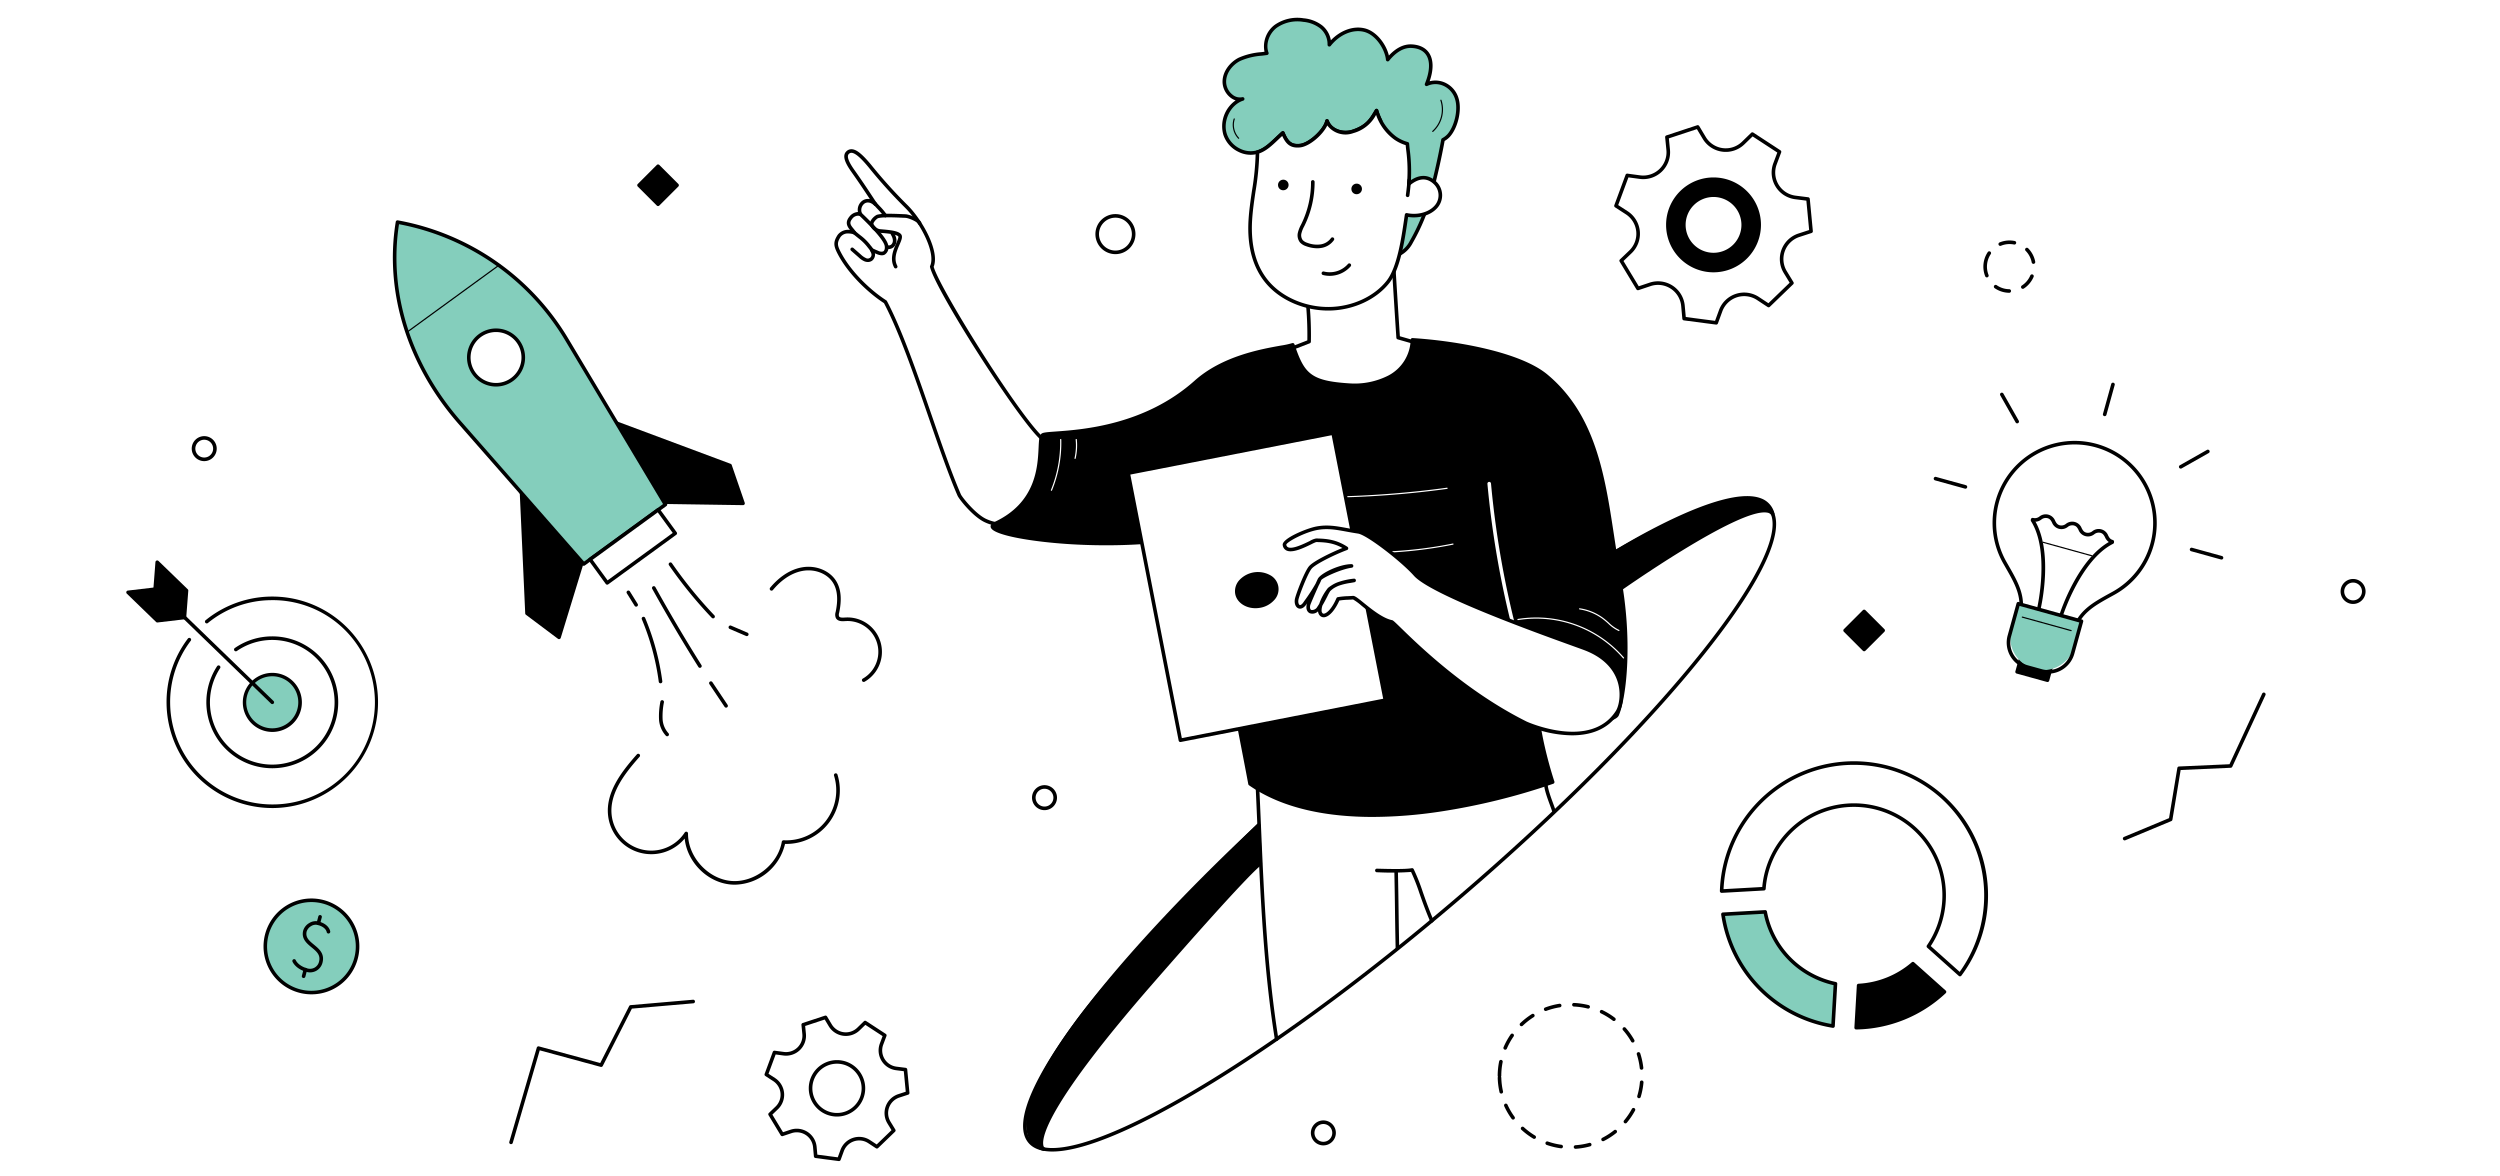 <svg id="Layer_1" data-name="Layer 1" xmlns="http://www.w3.org/2000/svg" viewBox="0 0 850 400"><rect width="850" height="400" style="fill:#fff"/><circle cx="105.894" cy="321.779" r="15.68" transform="translate(-146.769 96.132) rotate(-30.017)" style="fill:#84cebc"/><path d="M105.891,338.073a16.293,16.293,0,1,1,15.759-12.15A16.25,16.25,0,0,1,105.891,338.073Zm.006-31.365a15.08,15.08,0,1,0,3.83.497A15.095,15.095,0,0,0,105.897,306.708Z"/><path d="M105.408,330.613a4.374,4.374,0,0,1-1.11-.142c-3.79-.996-4.807-3.403-4.849-3.506a.612.612,0,1,1,1.134-.46c.032.074.864,1.951,4.026,2.782a3.205,3.205,0,0,0,2.325-.281,3.116,3.116,0,0,0,1.533-2.015c.606-2.306-.837-3.492-2.507-4.866-1.638-1.347-3.495-2.874-2.91-5.61a4.443,4.443,0,0,1,2.068-2.666,4.108,4.108,0,0,1,3.233-.535c3.616.951,3.923,3.318,3.935,3.418a.612.612,0,0,1-1.215.145c-.013-.085-.288-1.659-3.035-2.381a2.905,2.905,0,0,0-2.281.398,3.29,3.29,0,0,0-1.508,1.877c-.429,2.008.924,3.121,2.491,4.409,1.743,1.434,3.719,3.059,2.913,6.123a4.38,4.38,0,0,1-2.131,2.778A4.428,4.428,0,0,1,105.408,330.613Z"/><path d="M108.244,314.529a.612.612,0,0,1-.592-.767L108.234,311.55a.612.612,0,0,1,1.183.312l-.582,2.212A.612.612,0,0,1,108.244,314.529Z"/><path d="M103.227,332.534a.621.621,0,0,1-.156-.02.612.612,0,0,1-.436-.748l.582-2.212a.612.612,0,1,1,1.183.311l-.582,2.212A.612.612,0,0,1,103.227,332.534Z"/><path d="M92.568,261.202a22.422,22.422,0,0,1-18.756-34.689.612.612,0,0,1,1.024.671,21.189,21.189,0,1,0,5.679-5.831.612.612,0,0,1-.697-1.005,22.313,22.313,0,0,1,12.395-3.981q.185-.003.371-.003a22.419,22.419,0,0,1,.36,44.835C92.819,261.201,92.693,261.202,92.568,261.202Z"/><path d="M92.57,274.735A35.994,35.994,0,0,1,56.631,239.369a35.595,35.595,0,0,1,7.243-22.236.612.612,0,1,1,.976.738,34.381,34.381,0,0,0-6.995,21.479A34.772,34.772,0,0,0,92.57,273.512c.192,0,.382-.002.575-.005a34.729,34.729,0,1,0-1.133-69.448,34.378,34.378,0,0,0-21.307,7.747.612.612,0,1,1-.771-.949,35.953,35.953,0,0,1,58.592,27.34,35.994,35.994,0,0,1-35.361,36.534C92.966,274.734,92.767,274.735,92.57,274.735Z"/><path d="M102.04,238.629a9.463,9.463,0,1,0-9.307,9.616A9.463,9.463,0,0,0,102.04,238.629Z" style="fill:#84cebc"/><path d="M92.574,248.858a10.043,10.043,0,1,1,.169-.001C92.686,248.857,92.63,248.858,92.574,248.858Zm.007-18.926c-.049,0-.097 0-.147.001a8.847,8.847,0,1,0,.147-.001Z"/><path d="M92.578,239.395a.611.611,0,0,1-.426-.172L52.336,200.684a.612.612,0,0,1,.851-.879l39.817,38.539a.612.612,0,0,1-.426,1.052Z"/><polygon points="62.631 209.957 52.681 200.327 43.548 201.403 53.498 211.033 62.631 209.957"/><path d="M53.498,211.645a.611.611,0,0,1-.426-.172l-9.95-9.631a.612.612,0,0,1,.354-1.047l9.133-1.076a.601.601,0,0,1,.497.168l9.95,9.631a.612.612,0,0,1-.354,1.047l-9.133,1.076A.529.529,0,0,1,53.498,211.645Zm-8.598-9.786,8.815,8.532,7.565-.891-8.815-8.532Z"/><polygon points="62.711 209.875 52.761 200.244 53.459 191.163 63.409 200.794 62.711 209.875"/><path d="M62.711,210.486a.612.612,0,0,1-.426-.172l-9.95-9.63a.612.612,0,0,1-.185-.487l.698-9.081a.612.612,0,0,1,1.036-.393l9.95,9.631a.613.613,0,0,1,.184.487l-.698,9.081a.612.612,0,0,1-.61.565Zm-9.318-10.482,8.808,8.525.576-7.495L53.969,192.509Z"/><path d="M599.73,302.156a30.688,30.688,0,1,1,55.927,19.604l10.729,9.586a44.992,44.992,0,1,0-81.021-28.381Z" style="fill:#fff"/><path d="M666.386,331.957a.61.61,0,0,1-.407-.156l-10.729-9.586a.611.611,0,0,1-.097-.802,30.077,30.077,0,0,0-47.252-37.025A29.796,29.796,0,0,0,600.34,302.201a.612.612,0,0,1-.576.566l-14.365.808a.636.636,0,0,1-.462-.173.612.612,0,0,1-.184-.457,45.603,45.603,0,1,1,82.122,28.767.611.611,0,0,1-.429.242C666.427,331.956,666.407,331.957,666.386,331.957ZM656.462,321.659l9.83,8.782a44.654,44.654,0,0,0-6.391-59.107,44.379,44.379,0,0,0-73.898,30.982l13.16-.74a31.3,31.3,0,0,1,52.026-20.489A31.352,31.352,0,0,1,656.462,321.659Zm-56.733-19.503h0Z"/><path d="M650.394,327.651a30.599,30.599,0,0,1-18.46,7.428l-.833,14.335a44.873,44.873,0,0,0,30.022-12.178Z"/><path d="M631.101,350.026a.611.611,0,0,1-.611-.647l.833-14.335a.611.611,0,0,1,.579-.576,30.164,30.164,0,0,0,18.092-7.28.611.611,0,0,1,.808.006l10.729,9.586a.611.611,0,0,1,.011.902,45.459,45.459,0,0,1-30.43,12.344Zm1.412-14.369-.763,13.13a44.229,44.229,0,0,0,28.464-11.541l-9.83-8.782A31.412,31.412,0,0,1,632.513,335.656Z"/><path d="M624.057,334.471a30.663,30.663,0,0,1-23.893-24.427l-14.362.808a45.002,45.002,0,0,0,37.418,38.011Z" style="fill:#84cebc"/><path d="M623.221,349.474a.592.592,0,0,1-.096-.008,45.615,45.615,0,0,1-37.928-38.528.612.612,0,0,1,.571-.698l14.362-.808a.615.615,0,0,1,.636.499,30.05,30.05,0,0,0,23.416,23.94.611.611,0,0,1,.486.635l-.836,14.392a.611.611,0,0,1-.611.576Zm-36.713-38.049a44.393,44.393,0,0,0,36.142,36.722l.766-13.189a31.277,31.277,0,0,1-23.75-24.274Z"/><path d="M601.33,103.876l-3.623-2.388a8.523,8.523,0,0,0-12.695,4.191l-1.49,4.076c-5.974-.781-4.947-.647-10.921-1.427l-.392-4.322a8.523,8.523,0,0,0-11.191-7.312l-4.115,1.377c-3.115-5.158-2.579-4.271-5.693-9.428L554.343,85.64A8.523,8.523,0,0,0,553.082,72.331L549.44,69.972c2.091-5.651,1.731-4.679,3.822-10.33l4.301.579a8.523,8.523,0,0,0,9.619-9.284l-.426-4.319c5.721-1.889,4.737-1.564,10.459-3.453l2.228,3.724a8.523,8.523,0,0,0,13.256,1.732l3.111-3.026c5.044,3.296,4.176,2.729,9.22,6.024l-1.522,4.064A8.523,8.523,0,0,0,610.418,67.129l4.305.545c.568,5.998.47,4.967,1.039,10.965l-4.126,1.344A8.523,8.523,0,0,0,606.997,92.521l2.258,3.706C604.919,100.411,605.665,99.692,601.33,103.876Z" style="fill:#fff"/><path d="M583.522,110.366a.592.592,0,0,1-.08-.005l-10.921-1.427a.612.612,0,0,1-.53-.551l-.392-4.322a7.91,7.91,0,0,0-10.388-6.787L557.096,98.65a.614.614,0,0,1-.718-.264l-5.694-9.428a.612.612,0,0,1,.101-.758l3.135-3.002a7.912,7.912,0,0,0-1.171-12.354l-3.642-2.359a.612.612,0,0,1-.241-.726l3.822-10.33a.61.61,0,0,1,.656-.394l4.301.58a7.911,7.911,0,0,0,8.928-8.617l-.426-4.319a.612.612,0,0,1,.417-.641l10.459-3.452a.612.612,0,0,1,.717.267l2.228,3.724a7.911,7.911,0,0,0,12.304,1.608l3.111-3.026a.612.612,0,0,1,.761-.074l9.22,6.025a.611.611,0,0,1,.238.727L604.08,55.9a7.91,7.91,0,0,0,6.414,10.622l4.305.545a.612.612,0,0,1,.532.549l1.039,10.965a.612.612,0,0,1-.419.64l-4.126,1.343a7.912,7.912,0,0,0-4.306,11.638l2.258,3.706a.611.611,0,0,1-.098.758l-7.925,7.649a.612.612,0,0,1-.761.071l-3.624-2.388a7.911,7.911,0,0,0-11.783,3.89l-1.49,4.076A.612.612,0,0,1,583.522,110.366Zm-10.356-2.582,9.95,1.3,1.321-3.616a9.135,9.135,0,0,1,13.606-4.492l3.215,2.119,7.22-6.968-2.003-3.288A9.134,9.134,0,0,1,611.446,79.402l3.661-1.192-.946-9.99-3.819-.484a9.134,9.134,0,0,1-7.406-12.265l1.35-3.605-8.4-5.488L593.125,49.061a9.134,9.134,0,0,1-14.207-1.856L576.941,43.901l-9.529,3.145.378,3.831a9.134,9.134,0,0,1-10.31,9.95l-3.815-.514-3.482,9.411,3.231,2.093a9.134,9.134,0,0,1,1.351,14.264l-2.78,2.663,5.187,8.589,3.651-1.221a9.134,9.134,0,0,1,11.994,7.837Z"/><circle cx="582.601" cy="76.461" r="15.518" transform="translate(116.574 434.356) rotate(-45)"/><path d="M582.601,92.59A16.13,16.13,0,1,1,598.731,76.46,16.148,16.148,0,0,1,582.601,92.59Zm0-31.036a14.906,14.906,0,1,0,14.907,14.906A14.923,14.923,0,0,0,582.601,61.554Z"/><circle cx="582.601" cy="76.461" r="10.099" transform="translate(116.574 434.356) rotate(-45)" style="fill:#fff"/><path d="M582.601,87.171a10.711,10.711,0,1,1,10.711-10.711A10.723,10.723,0,0,1,582.601,87.171Zm0-20.198a9.487,9.487,0,1,0,9.487,9.487A9.498,9.498,0,0,0,582.601,66.974Z"/><path d="M298.148,389.897l-2.626-1.73a6.176,6.176,0,0,0-9.199,3.037l-1.079,2.953c-4.329-.566-3.585-.469-7.914-1.034l-.284-3.132a6.176,6.176,0,0,0-8.11-5.299l-2.982.997c-2.257-3.737-1.869-3.095-4.126-6.832l2.271-2.175a6.176,6.176,0,0,0-.914-9.644l-2.639-1.71c1.515-4.095,1.254-3.39,2.769-7.485l3.116.42a6.176,6.176,0,0,0,6.97-6.727l-.309-3.129c4.146-1.369,3.433-1.133,7.579-2.502l1.615,2.698a6.176,6.176,0,0,0,9.605,1.255l2.254-2.193c3.655,2.388,3.026,1.977,6.681,4.365l-1.103,2.945a6.176,6.176,0,0,0,5.007,8.292l3.12.395c.412,4.347.341,3.599.753,7.946l-2.99.974a6.176,6.176,0,0,0-3.361,9.085l1.636,2.685C300.749,387.387,301.29,386.865,298.148,389.897Z" style="fill:#fff"/><path d="M285.245,394.769a.593.593,0,0,1-.08-.005l-7.914-1.034a.611.611,0,0,1-.53-.551l-.284-3.132a5.564,5.564,0,0,0-7.306-4.774l-2.982.998a.614.614,0,0,1-.718-.264l-4.125-6.832a.612.612,0,0,1,.101-.758l2.271-2.175a5.564,5.564,0,0,0-.823-8.689l-2.639-1.71a.612.612,0,0,1-.241-.726l2.769-7.485a.608.608,0,0,1,.655-.394l3.116.42a5.564,5.564,0,0,0,6.28-6.061l-.309-3.129a.612.612,0,0,1,.417-.641l7.579-2.502a.613.613,0,0,1,.717.267l1.615,2.698A5.564,5.564,0,0,0,291.467,349.421l2.254-2.193a.612.612,0,0,1,.761-.074l6.681,4.365a.612.612,0,0,1,.238.727l-1.103,2.945a5.564,5.564,0,0,0,4.511,7.471l3.12.395a.611.611,0,0,1,.532.549l.753,7.945a.611.611,0,0,1-.419.639l-2.99.974a5.564,5.564,0,0,0-3.028,8.186l1.636,2.685a.611.611,0,0,1-.098.758l-5.743,5.542a.612.612,0,0,1-.761.071l-2.626-1.73a5.565,5.565,0,0,0-8.288,2.735l-1.079,2.953A.612.612,0,0,1,285.245,394.769Zm-7.349-2.189,6.942.907.911-2.493a6.787,6.787,0,0,1,10.11-3.338l2.217,1.461,5.038-4.862-1.381-2.267a6.787,6.787,0,0,1,3.694-9.985l2.524-.822-.66-6.97-2.634-.333a6.788,6.788,0,0,1-5.504-9.114l.931-2.486-5.861-3.829L292.32,350.298a6.788,6.788,0,0,1-10.557-1.38L280.4,346.64l-6.649,2.195.261,2.642a6.787,6.787,0,0,1-7.661,7.393l-2.631-.354-2.429,6.567,2.228,1.443a6.787,6.787,0,0,1,1.004,10.599l-1.918,1.836,3.619,5.993,2.518-.842a6.788,6.788,0,0,1,8.913,5.824Z"/><circle cx="284.577" cy="370.031" r="8.986" style="fill:#fff"/><path d="M284.577,379.63a9.598,9.598,0,1,1,9.598-9.598A9.609,9.609,0,0,1,284.577,379.63Zm0-17.973a8.375,8.375,0,1,0,8.375,8.374A8.384,8.384,0,0,0,284.577,361.657Z"/><rect x="686.288" y="224.952" width="10.713" height="4.984" transform="translate(85.704 -176.214) rotate(15.467)"/><path d="M696.143,231.886a.612.612,0,0,1-.164-.022L685.654,229.007a.612.612,0,0,1-.426-.753l1.329-4.804a.612.612,0,0,1,.753-.426l10.325,2.857a.612.612,0,0,1,.426.753l-1.329,4.804A.612.612,0,0,1,696.143,231.886Zm-9.573-3.896,9.146,2.531,1.003-3.625-9.146-2.531Z"/><path d="M731.691,185.095a27.303,27.303,0,1,0-50.058,6.189c3.923,6.912,7.044,11.585,4.925,19.244l18.145,5.021c2.094-7.566,6.999-10.045,13.872-13.838A27.209,27.209,0,0,0,731.691,185.095Z" style="fill:#fff"/><path d="M704.703,216.161a.603.603,0,0,1-.163-.022L686.395,211.118a.611.611,0,0,1-.426-.753c1.915-6.92-.616-11.344-4.119-17.467q-.368-.643-.748-1.312a27.913,27.913,0,1,1,51.179-6.328h0a27.69,27.69,0,0,1-13.411,16.988l-.69.38c-6.584,3.627-10.934,6.024-12.888,13.085a.612.612,0,0,1-.589.448Zm-17.4-6.061,16.981,4.699c2.173-7.11,6.87-9.698,13.305-13.243l.689-.38a26.691,26.691,0,1,0-36.113-10.193q.379.667.746,1.308C686.33,198.266,689.049,203.018,687.303,210.1Z"/><path d="M683.876,213.732l2.343-8.468,21.481,5.944-2.343,8.468a11.144,11.144,0,0,1-13.712,7.768h0A11.144,11.144,0,0,1,683.876,213.732Z" style="fill:#84cebc"/><path d="M696.387,229.047a9.193,9.193,0,0,1-2.454-.335l-4.903-1.357a9.212,9.212,0,0,1-6.422-11.335h0l3.022-10.92a.611.611,0,0,1,.753-.426l21.481,5.944a.611.611,0,0,1,.426.753l-3.021,10.92A9.23,9.23,0,0,1,696.387,229.047Zm-12.599-12.7h0a7.989,7.989,0,0,0,5.569,9.83l4.903,1.357a7.998,7.998,0,0,0,9.83-5.569l2.858-10.33-20.301-5.618Z"/><path d="M704.169,214.608a.203.203,0,0,1-.055-.007l-16.564-4.583a.204.204,0,1,1,.109-.393l16.564,4.583a.204.204,0,0,1-.055.4Z"/><path d="M711.209,189.165a.202.202,0,0,1-.055-.007l-16.563-4.583a.204.204,0,1,1,.109-.393l16.563,4.583a.204.204,0,0,1-.054.4Z"/><path d="M715.597,141.498a.612.612,0,0,1-.59-.775l2.818-10.184a.612.612,0,0,1,1.179.327l-2.818,10.184A.612.612,0,0,1,715.597,141.498Z"/><path d="M741.453,159.332a.612.612,0,0,1-.302-1.144l9.194-5.208a.612.612,0,1,1,.603,1.064l-9.194,5.208A.606.606,0,0,1,741.453,159.332Z"/><path d="M755.313,190.253a.612.612,0,0,1-.164-.022l-10.184-2.818a.612.612,0,0,1,.327-1.179l10.184,2.818a.612.612,0,0,1-.163,1.201Z"/><path d="M685.844,143.944a.611.611,0,0,1-.533-.31l-5.209-9.194a.612.612,0,1,1,1.064-.603l5.209,9.194a.612.612,0,0,1-.532.913Z"/><path d="M668.244,166.16a.613.613,0,0,1-.164-.022l-10.184-2.818a.612.612,0,0,1,.327-1.179l10.184,2.818a.612.612,0,0,1-.163,1.201Z"/><path d="M693.264,207.298a.612.612,0,0,1-.596-.75c.044-.19,4.316-19.078-2.102-29.319a.612.612,0,1,1,1.036-.65c6.691,10.674,2.442,29.451,2.258,30.245A.611.611,0,0,1,693.264,207.298Z"/><path d="M700.926,209.419a.612.612,0,0,1-.582-.8c.251-.776,6.259-19.066,17.485-24.782a.612.612,0,1,1,.555,1.09c-10.77,5.484-16.815,23.883-16.875,24.068A.612.612,0,0,1,700.926,209.419Z"/><path d="M718.164,184.784a.611.611,0,0,1-.164-.022,3.593,3.593,0,0,1-2.3-2.103c-.378-.704-.676-1.26-1.548-1.501a2.42,2.42,0,0,0-2.101.492,3.439,3.439,0,0,1-5.356-1.482c-.378-.704-.676-1.26-1.55-1.502a2.419,2.419,0,0,0-2.1.492,3.44,3.44,0,0,1-5.357-1.482c-.378-.705-.676-1.261-1.551-1.503a2.419,2.419,0,0,0-2.102.492,3.592,3.592,0,0,1-3.056.62.612.612,0,1,1,.327-1.179,2.422,2.422,0,0,0,2.102-.492,3.442,3.442,0,0,1,5.359,1.483c.378.704.676,1.26,1.55,1.502a2.421,2.421,0,0,0,2.101-.492,3.439,3.439,0,0,1,5.356,1.482c.378.704.676,1.26,1.55,1.502a2.42,2.42,0,0,0,2.101-.492,3.437,3.437,0,0,1,5.355,1.482c.378.704.675,1.26,1.549,1.502a.612.612,0,0,1-.163,1.201Z"/><polygon points="190.071 216.694 179.185 208.531 176.678 153.159 199.798 184.907 190.071 216.694"/><path d="M190.071,217.306a.611.611,0,0,1-.367-.122l-10.885-8.163a.612.612,0,0,1-.244-.462L176.067,153.186a.612.612,0,0,1,1.106-.388l23.119,31.748a.611.611,0,0,1,.091.539l-9.727,31.787a.612.612,0,0,1-.585.433Zm-10.287-9.091,9.957,7.467,9.383-30.662-21.742-29.856Z"/><polygon points="252.628 171.139 248.199 158.273 196.27 138.892 219.389 170.64 252.628 171.139"/><path d="M252.628,171.751h-.009l-33.238-.499a.611.611,0,0,1-.485-.252l-23.119-31.748a.612.612,0,0,1,.708-.933l51.929,19.382a.611.611,0,0,1,.365.374l4.428,12.866a.612.612,0,0,1-.579.811Zm-32.924-1.718,32.061.481-4.051-11.769L197.962,140.176Z"/><path d="M198.48,191.761l-42.126-48.043c-17.11-19.513-25.112-44.321-21.197-68.201l.121.022A84.765,84.765,0,0,1,192.691,115.43l33.556,56.111Z" style="fill:#84cebc"/><path d="M198.481,192.373a.612.612,0,0,1-.46-.208l-42.126-48.043c-17.456-19.909-25.235-44.95-21.341-68.703a.611.611,0,0,1,.711-.503l.121.021A85.141,85.141,0,0,1,193.216,115.116l33.556,56.111a.612.612,0,0,1-.165.809l-27.766,20.22A.609.609,0,0,1,198.481,192.373Zm-62.818-116.141c-3.6,23.207,4.089,47.623,21.152,67.083l41.757,47.623,26.863-19.562-33.269-55.631A83.929,83.929,0,0,0,135.663,76.232Z"/><path d="M161.16,127.007a9.267,9.267,0,1,1,12.946,2.036A9.267,9.267,0,0,1,161.16,127.007Z" style="fill:#fff"/><path d="M168.664,131.427a9.874,9.874,0,1,1,5.802-1.89A9.871,9.871,0,0,1,168.664,131.427Zm-.031-18.532a8.658,8.658,0,0,0-6.978,13.752h0A8.655,8.655,0,1,0,169.996,113.001,8.817,8.817,0,0,0,168.633,112.894Z"/><rect x="200.797" y="180.823" width="28.623" height="9.875" transform="translate(-68.131 162.224) rotate(-36.063)" style="fill:#fff"/><path d="M206.446,198.788a.611.611,0,0,1-.495-.252l-5.813-7.983a.612.612,0,0,1,.134-.855l23.138-16.85a.612.612,0,0,1,.854.135l5.813,7.983a.612.612,0,0,1-.134.855l-23.138,16.85A.61.61,0,0,1,206.446,198.788Zm-4.959-8.46,5.093,6.994,22.149-16.129-5.093-6.994Z"/><path d="M138.388,113.135a.204.204,0,0,1-.12-.369l31.484-22.927a.204.204,0,0,1,.24.33l-31.484,22.928A.204.204,0,0,1,138.388,113.135Z"/><path d="M224.584,232.324a.612.612,0,0,1-.606-.531,83.375,83.375,0,0,0-5.762-21.255.612.612,0,0,1,1.128-.473,84.609,84.609,0,0,1,5.846,21.567.612.612,0,0,1-.526.687A.62.62,0,0,1,224.584,232.324Z"/><path d="M216.29,206.263a.612.612,0,0,1-.52-.288l-2.647-4.253a.612.612,0,0,1,1.039-.647l2.648,4.252a.612.612,0,0,1-.519.935Z"/><path d="M226.837,250.332a.61.61,0,0,1-.434-.18,8.917,8.917,0,0,1-2.341-5.644,25.23,25.23,0,0,1,.467-5.919.612.612,0,1,1,1.208.193,24.298,24.298,0,0,0-.455,5.632,7.703,7.703,0,0,0,1.988,4.874.612.612,0,0,1-.434,1.043Z"/><path d="M242.444,210.246a.611.611,0,0,1-.443-.19,149.301,149.301,0,0,1-14.533-17.859.612.612,0,1,1,1.006-.696,148.055,148.055,0,0,0,14.414,17.712.612.612,0,0,1-.443,1.034Z"/><path d="M253.902,216.279a.611.611,0,0,1-.241-.049l-5.569-2.385a.612.612,0,1,1,.482-1.125l5.569,2.385a.612.612,0,0,1-.241,1.174Z"/><path d="M249.827,300.794q-.68,0-1.364-.06c-8.037-.708-14.855-7.671-15.675-15.623a14.775,14.775,0,0,1-26.036-7.818c-.858-7.661,4.202-14.53,9.798-20.812a.612.612,0,0,1,.914.814c-5.407,6.07-10.301,12.678-9.496,19.862a13.56,13.56,0,0,0,24.837,5.894.612.612,0,0,1,1.124.339c-.068,7.897,6.774,15.433,14.641,16.126,7.869.698,15.921-5.531,17.235-13.318a.622.622,0,0,1,.635-.509,16.986,16.986,0,0,0,17.126-21.98.612.612,0,0,1,1.169-.362,18.209,18.209,0,0,1-17.823,23.584A17.908,17.908,0,0,1,249.827,300.794Z"/><path d="M293.67,231.863a.612.612,0,0,1-.305-1.143,10.478,10.478,0,0,0-5.928-19.546c-1.031.072-2.587.178-3.24-1.042a2.928,2.928,0,0,1-.085-2.027c.894-4.222.627-7.443-.817-9.847-1.927-3.208-6.215-4.913-10.428-4.149-4.553.827-7.998,3.996-10.087,6.508a.612.612,0,0,1-.941-.782c2.218-2.669,5.895-6.037,10.809-6.929,4.702-.857,9.513,1.087,11.696,4.723,1.61,2.682,1.926,6.192.965,10.73a1.993,1.993,0,0,0-.032,1.197c.258.482,1.129.464,2.076.399a11.702,11.702,0,0,1,6.62,21.828A.607.607,0,0,1,293.67,231.863Z"/><path d="M237.975,227.066a.611.611,0,0,1-.519-.286c-5.452-8.682-10.737-17.629-15.706-26.593a.612.612,0,0,1,1.07-.593c4.959,8.944,10.231,17.872,15.672,26.535a.612.612,0,0,1-.518.937Z"/><path d="M246.87,240.599a.611.611,0,0,1-.509-.272l-5.172-7.735a.612.612,0,0,1,1.017-.68l5.172,7.735a.612.612,0,0,1-.508.952Z"/><path d="M69.437,156.785a4.248,4.248,0,1,1,4.248-4.248A4.253,4.253,0,0,1,69.437,156.785Zm0-7.272a3.024,3.024,0,1,0,3.025,3.024A3.028,3.028,0,0,0,69.437,149.513Z"/><path d="M800.05,205.348a4.248,4.248,0,1,1,4.248-4.248A4.253,4.253,0,0,1,800.05,205.348Zm0-7.272a3.024,3.024,0,1,0,3.025,3.024A3.028,3.028,0,0,0,800.05,198.075Z"/><path d="M449.944,389.436a4.248,4.248,0,1,1,4.248-4.248A4.253,4.253,0,0,1,449.944,389.436Zm0-7.272a3.024,3.024,0,1,0,3.025,3.024A3.028,3.028,0,0,0,449.944,382.164Z"/><path d="M355.134,275.453a4.248,4.248,0,1,1,4.248-4.248A4.253,4.253,0,0,1,355.134,275.453Zm0-7.273a3.025,3.025,0,1,0,3.025,3.025A3.028,3.028,0,0,0,355.134,268.18Z"/><path d="M379.248,86.409a6.809,6.809,0,1,1,6.809-6.809A6.817,6.817,0,0,1,379.248,86.409Zm0-12.395a5.586,5.586,0,1,0,5.586,5.586A5.592,5.592,0,0,0,379.248,74.014Z"/><path d="M722.392,285.731a.612.612,0,0,1-.236-1.177l15.316-6.385L740.294,261.116a.611.611,0,0,1,.576-.511l17.153-.765,11.129-24.036a.612.612,0,0,1,1.11.514l-11.285,24.373a.611.611,0,0,1-.528.354L741.42,261.805l-2.796,16.899a.612.612,0,0,1-.368.465l-15.629,6.515A.615.615,0,0,1,722.392,285.731Z"/><path d="M173.752,389.015a.623.623,0,0,1-.171-.024.612.612,0,0,1-.416-.759l9.339-32.038a.611.611,0,0,1,.748-.419l20.826,5.655,9.828-19.354a.611.611,0,0,1,.493-.333l21.211-1.834a.612.612,0,1,1,.105,1.219l-20.872,1.805-9.899,19.495a.61.61,0,0,1-.706.313l-20.727-5.628-9.171,31.462A.612.612,0,0,1,173.752,389.015Z"/><rect x="629.236" y="209.784" width="9.14" height="9.14" transform="translate(337.209 -385.386) rotate(45)"/><path d="M633.807,221.429a.61.61,0,0,1-.433-.179l-6.463-6.463a.612.612,0,0,1,0-.865l6.463-6.463a.612.612,0,0,1,.433-.179h0a.613.613,0,0,1,.433.179l6.463,6.463a.612.612,0,0,1,0,.865l-6.463,6.463A.61.61,0,0,1,633.807,221.429Zm-5.598-7.075,5.598,5.598,5.598-5.598-5.598-5.598Z"/><rect x="219.168" y="58.414" width="9.14" height="9.14" transform="translate(110.066 -139.758) rotate(44.999)"/><path d="M223.738,70.06a.612.612,0,0,1-.433-.179l-6.463-6.463a.611.611,0,0,1,0-.865l6.463-6.463a.611.611,0,0,1,.865,0l6.463,6.463a.612.612,0,0,1,0,.865l-6.463,6.463A.612.612,0,0,1,223.738,70.06Zm-5.598-7.075,5.598,5.598,5.598-5.598-5.598-5.598Z"/><path d="M535.678,390.597a.612.612,0,0,1-.04-1.222,23.573,23.573,0,0,0,4.694-.792.612.612,0,1,1,.325,1.18,24.841,24.841,0,0,1-4.938.834Zm-4.88-.162a.575.575,0,0,1-.082-.006,24.758,24.758,0,0,1-4.871-1.165.612.612,0,0,1,.404-1.155,23.541,23.541,0,0,0,4.63,1.108.612.612,0,0,1-.081,1.218Zm14.251-2.418a.612.612,0,0,1-.278-1.157,23.71,23.71,0,0,0,4-2.581.612.612,0,1,1,.763.956,24.895,24.895,0,0,1-4.208,2.715A.607.607,0,0,1,545.048,388.016Zm-23.426-.791a.609.609,0,0,1-.314-.087,24.941,24.941,0,0,1-4.016-2.992.612.612,0,1,1,.826-.902,23.716,23.716,0,0,0,3.819,2.845.612.612,0,0,1-.315,1.137Zm31.022-5.273a.612.612,0,0,1-.469-1.004,23.712,23.712,0,0,0,2.671-3.942.612.612,0,0,1,1.077.581,24.972,24.972,0,0,1-2.809,4.146A.611.611,0,0,1,552.644,381.952ZM514.45,380.664a.611.611,0,0,1-.495-.252,24.854,24.854,0,0,1-2.523-4.325.612.612,0,0,1,1.114-.507,23.634,23.634,0,0,0,2.399,4.112.612.612,0,0,1-.494.972Zm42.806-7.268a.612.612,0,0,1-.586-.787,23.603,23.603,0,0,0,.898-4.675.612.612,0,1,1,1.219.108,24.801,24.801,0,0,1-.945,4.918A.612.612,0,0,1,557.256,373.396Zm-46.829-1.579a.612.612,0,0,1-.596-.476,24.964,24.964,0,0,1-.611-4.969.642.642,0,0,0-.006-.557,25.018,25.018,0,0,1,.5-4.982.612.612,0,0,1,1.199.244,23.791,23.791,0,0,0-.475,4.738.584.584,0,0,0,.006.53,23.731,23.731,0,0,0,.581,4.725.611.611,0,0,1-.597.747Zm47.695-8.102a.612.612,0,0,1-.607-.544,23.55,23.55,0,0,0-1.002-4.653.612.612,0,0,1,1.164-.378,24.802,24.802,0,0,1,1.055,4.895.612.612,0,0,1-.541.676A.663.663,0,0,1,558.122,363.715ZM511.769,356.904a.612.612,0,0,1-.562-.852,24.867,24.867,0,0,1,2.426-4.382.612.612,0,0,1,1.005.698,23.634,23.634,0,0,0-2.307,4.166A.612.612,0,0,1,511.769,356.904Zm43.354-2.433a.611.611,0,0,1-.532-.31,23.776,23.776,0,0,0-2.758-3.881.612.612,0,1,1,.921-.805,24.955,24.955,0,0,1,2.901,4.082.612.612,0,0,1-.531.914Zm-37.813-5.554a.612.612,0,0,1-.423-1.054,25.039,25.039,0,0,1,3.948-3.08.612.612,0,0,1,.652,1.036,23.799,23.799,0,0,0-3.754,2.929A.609.609,0,0,1,517.31,348.917Zm31.414-1.764a.606.606,0,0,1-.37-.125,23.681,23.681,0,0,0-4.058-2.491.612.612,0,1,1,.532-1.102,24.848,24.848,0,0,1,4.268,2.62.612.612,0,0,1-.371,1.098Zm-23.188-3.412a.612.612,0,0,1-.215-1.184,24.702,24.702,0,0,1,4.843-1.275.612.612,0,1,1,.19,1.208,23.547,23.547,0,0,0-4.603,1.212A.608.608,0,0,1,525.537,343.741Zm14.434-.809a.622.622,0,0,1-.149-.018,23.671,23.671,0,0,0-4.711-.687.612.612,0,0,1-.584-.639.605.605,0,0,1,.638-.584,24.936,24.936,0,0,1,4.955.722.612.612,0,0,1-.149,1.205Z"/><path d="M683.135,99.55h-.008a8.851,8.851,0,0,1-4.935-1.568.612.612,0,1,1,.695-1.007,7.632,7.632,0,0,0,4.255,1.352.612.612,0,0,1-.007,1.224Zm4.631-1.345a.612.612,0,0,1-.335-1.124,7.664,7.664,0,0,0,2.87-3.424.612.612,0,0,1,1.126.48,8.885,8.885,0,0,1-3.327,3.969A.61.61,0,0,1,687.766,98.205Zm-12.231-3.888a.612.612,0,0,1-.569-.386,8.911,8.911,0,0,1,.884-8.229.612.612,0,0,1,1.016.682,7.688,7.688,0,0,0-.762,7.097.612.612,0,0,1-.343.794A.606.606,0,0,1,675.535,94.318Zm15.841-4.603a.612.612,0,0,1-.6-.498,7.63,7.63,0,0,0-2.079-3.952.612.612,0,0,1,.871-.859,8.845,8.845,0,0,1,2.41,4.583.612.612,0,0,1-.487.715A.631.631,0,0,1,691.376,89.715ZM680.093,83.603a.612.612,0,0,1-.233-1.178,8.839,8.839,0,0,1,3.376-.664h.004a9.01,9.01,0,0,1,1.774.177.612.612,0,1,1-.242,1.2,7.748,7.748,0,0,0-1.533-.153h-.003a7.617,7.617,0,0,0-2.911.572A.612.612,0,0,1,680.093,83.603Z"/><path d="M357.818,391.522c-3.708,0-6.433-.958-8.094-2.896-6.342-7.401,4.588-25.823,14.873-39.975,14.172-19.498,36.518-43.833,62.922-68.522a.612.612,0,1,1,.836.894c-54.438,50.902-87.116,95.821-77.702,106.806,5.26,6.139,23.752.838,50.737-14.542,27.631-15.748,61.323-40.253,94.868-69.001,33.545-28.748,62.92-58.29,82.713-83.184,19.329-24.311,27.399-41.775,22.139-47.912-5.314-6.2-24.067-.75-51.456,14.953a.612.612,0,0,1-.609-1.062c28.357-16.258,47.178-21.475,52.994-14.688,5.761,6.722-2.091,24.291-22.111,49.469-19.84,24.953-49.272,54.555-82.875,83.352-33.603,28.797-67.362,53.35-95.058,69.135C382.107,385.686,366.97,391.522,357.818,391.522Z"/><path d="M443.251,94.541c2.254,9.673,1.84,21.614,1.84,21.614l-8.76,3.403s-5.371,22.084,28.48,15.317c6.577-1.315,25.617-15.775,25.617-15.775l-15.056-4.305s-1.443-21.887-2.017-32.761C465.443,85.719,452.746,91.577,443.251,94.541Z" style="fill:#fff"/><path d="M453.264,136.779c-6.538 0-11.357-1.585-14.392-4.748-4.893-5.099-3.209-12.313-3.135-12.618a.612.612,0,0,1,.373-.426l8.38-3.255c.045-2.156.144-12.558-1.835-21.052a.612.612,0,0,1,.414-.723c9.822-3.066,23.47-9.423,30.028-12.478a.612.612,0,0,1,.869.522c.523,9.907,1.784,29.202,1.989,32.323l14.642,4.187a.612.612,0,0,1,.202,1.075c-.782.594-19.229,14.56-25.867,15.887A60.234,60.234,0,0,1,453.264,136.779Zm-16.399-16.772c-.249,1.38-.997,7.135,2.898,11.186,4.317,4.489,12.703,5.525,24.929,3.082,5.521-1.104,20.412-11.972,24.383-14.925l-13.871-3.966a.612.612,0,0,1-.442-.548c-.014-.213-1.373-20.842-1.969-31.864-6.72,3.128-19.368,8.963-28.821,11.984,2.106,9.541,1.735,21.103,1.73,21.221a.612.612,0,0,1-.39.549Zm8.226-3.852h0Z"/><path d="M422.513,33.638c-3.091.739-6.179-2.391-6.241-5.701-.062-3.31,2.26-6.305,5.113-7.759,2.853-1.453,6.142-1.62,9.344-2.08-1.207-3.21.321-7.072,2.986-9.127a12.875,12.875,0,0,1,9.469-2.143,11.576,11.576,0,0,1,6.027,2.316,7.62,7.62,0,0,1,2.766,6.076c2.867-3.614,7.496-6.044,11.861-4.998,4.365,1.046,7.658,6.379,7.988,10.05,2.124-2.607,4.901-4.749,8.172-4.573,6.491.35,7.956,5.868,5.035,12.967a7.489,7.489,0,0,1,10.249,4.807c1.223,3.739-.148,9.687-2.751,12.612a7.388,7.388,0,0,1-1.908,1.45c-1.012,5.552-2.275,11.365-4.185,18.693a66.894,66.894,0,0,1-6.581,15.988,9.576,9.576,0,0,1-5.006,4.611c-.147-2.299-2.543-3.44-2.915-5.725-.457-2.811,1.352-5.286-.343-7.777A41.118,41.118,0,0,1,465.134,58.039c-.847-4.383-.878-8.995,1.191-13.041a14.021,14.021,0,0,1,3.067-3.956,23.704,23.704,0,0,1-1.374-3.437c-1.9,3.265-3.293,5.512-8.054,7.073-3.475,1.139-7.606-.244-8.776-3.557-.741,3.344-5.941,8.065-9.208,8.396s-4.493-1.175-5.809-4.31c-2.901,2.569-5.075,5.189-8.035,6.313-4.523,1.717-10.119-1.115-11.617-5.88S417.908,35.094,422.513,33.638Z" style="fill:#84cebc"/><path d="M474.85,87.438a.612.612,0,0,1-.611-.573,4.946,4.946,0,0,0-1.324-2.632,6.669,6.669,0,0,1-1.584-3.034,10.225,10.225,0,0,1,.168-3.421c.252-1.51.469-2.814-.413-4.11a41.485,41.485,0,0,1-6.553-15.513c-1.038-5.37-.63-9.765,1.247-13.435a14.613,14.613,0,0,1,2.864-3.816c-.277-.585-.533-1.196-.774-1.844a12.411,12.411,0,0,1-7.717,6.199,7.762,7.762,0,0,1-8.873-2.599c-1.615,3.365-6.117,7.149-9.24,7.465-3.308.336-4.791-1.094-6.09-3.898-.486.445-.954.89-1.411,1.324-1.979,1.878-3.848,3.652-6.187,4.54a9.26,9.26,0,0,1-7.28-.458,9.836,9.836,0,0,1-5.138-5.81,10.705,10.705,0,0,1,4.179-11.694,5.783,5.783,0,0,1-1.779-.95,6.951,6.951,0,0,1-2.673-5.229c-.071-3.792,2.685-6.908,5.447-8.315a23.205,23.205,0,0,1,7.761-1.907c.354-.045.708-.089,1.062-.136A9.164,9.164,0,0,1,433.342,8.487a13.422,13.422,0,0,1,9.917-2.266,12.111,12.111,0,0,1,6.341,2.452,8.246,8.246,0,0,1,2.893,5.025c3.259-3.409,7.634-4.993,11.488-4.07,4.047.969,7.329,5.377,8.236,9.261,2.476-2.669,5.099-3.941,7.814-3.8,2.734.148,4.794,1.199,5.958,3.041,1.425,2.258,1.45,5.597.093,9.498a7.974,7.974,0,0,1,5.067.387,8.406,8.406,0,0,1,4.715,5.267c1.271,3.887-.072,10.059-2.876,13.209a7.582,7.582,0,0,1-1.814,1.432c-1.083,5.903-2.402,11.777-4.144,18.458a67.312,67.312,0,0,1-6.644,16.14,10.154,10.154,0,0,1-5.276,4.858A.613.613,0,0,1,474.85,87.438Zm-6.833-50.445a.64.64,0,0,1,.067.004.612.612,0,0,1,.516.423,22.954,22.954,0,0,0,1.338,3.349.611.611,0,0,1-.136.726,13.496,13.496,0,0,0-2.934,3.782c-1.747,3.418-2.119,7.555-1.135,12.647a40.268,40.268,0,0,0,6.364,15.057c1.158,1.701.878,3.377.608,4.999a9.291,9.291,0,0,0-.167,3.023,5.653,5.653,0,0,0,1.344,2.481,7.395,7.395,0,0,1,1.426,2.435,8.794,8.794,0,0,0,4.018-4.011,66.025,66.025,0,0,0,6.518-15.834c1.762-6.756,3.089-12.682,4.176-18.648a.611.611,0,0,1,.303-.425,6.828,6.828,0,0,0,1.749-1.322c2.51-2.819,3.762-8.546,2.627-12.015a7.2,7.2,0,0,0-4.027-4.52,6.563,6.563,0,0,0-5.371.072.612.612,0,0,1-.836-.782c1.674-4.069,1.847-7.496.487-9.65-.956-1.514-2.635-2.346-4.989-2.472-2.617-.143-5.199,1.322-7.665,4.348a.612.612,0,0,1-1.084-.332c-.296-3.29-3.301-8.499-7.521-9.509-3.8-.911-8.211.967-11.239,4.783a.612.612,0,0,1-1.091-.403,7.048,7.048,0,0,0-2.544-5.581A10.924,10.924,0,0,0,443.11,7.436a12.227,12.227,0,0,0-9.021,2.02c-2.631,2.03-3.83,5.653-2.786,8.428a.612.612,0,0,1-.486.821c-.596.086-1.195.161-1.794.237a21.963,21.963,0,0,0-7.359,1.783c-2.423,1.234-4.84,3.94-4.779,7.202a5.701,5.701,0,0,0,2.199,4.284,3.872,3.872,0,0,0,3.288.833.612.612,0,0,1,.327,1.178c-4.268,1.349-6.988,6.808-5.596,11.234a8.608,8.608,0,0,0,4.505,5.076,8.029,8.029,0,0,0,6.312.415c2.11-.801,3.81-2.415,5.779-4.284.658-.624,1.338-1.27,2.067-1.916a.612.612,0,0,1,.97.221c1.242,2.961,2.287,4.231,5.183,3.939,3.042-.309,7.986-4.824,8.672-7.92a.612.612,0,0,1,1.174-.071c1.099,3.113,5.029,4.157,8.009,3.18,4.646-1.523,5.934-3.737,7.716-6.799A.612.612,0,0,1,468.017,36.993Z"/><path d="M427.534,52.23c.001-.168.002-.341.005-.516.2-.058.4-.121.597-.195,2.96-1.124,5.134-3.744,8.035-6.313,1.315,3.135,2.541,4.642,5.809,4.31s8.467-5.053,9.208-8.396c1.17,3.314,5.301,4.697,8.776,3.557,4.761-1.561,6.154-3.808,8.054-7.073a17.271,17.271,0,0,0,6.3,9.304,13.232,13.232,0,0,0,4.185,1.976c.052.641.109,1.264.177,1.858a54.605,54.605,0,0,1,.311,11.815c3.706-3.076,6.776-2.562,9.077-.231a5.897,5.897,0,0,1-.141,8.299c-2.252,2.292-6.206,3.16-9.681,2.425-.903,5.853-2.247,17.577-6.313,22.759-4.324,5.511-11.975,9.038-19.886,9.169-7.911.131-15.873-3.138-20.697-8.498-5.479-6.087-6.699-14.143-6.237-21.692C425.575,67.239,427.51,59.796,427.534,52.23Z" style="fill:#fff"/><path d="M451.585,105.593c-7.944,0-15.835-3.311-20.689-8.704-4.813-5.348-6.964-12.797-6.394-22.139.202-3.314.693-6.65,1.168-9.876a89.561,89.561,0,0,0,1.252-12.646h0c.001-.171.002-.346.005-.523a.612.612,0,0,1,.443-.579c.184-.053.367-.111.548-.18,2.11-.801,3.811-2.415,5.78-4.284.658-.624,1.338-1.27,2.067-1.916a.612.612,0,0,1,.97.221c1.242,2.961,2.287,4.231,5.183,3.939,3.042-.309,7.986-4.824,8.672-7.92a.612.612,0,0,1,1.174-.071c1.099,3.113,5.029,4.157,8.009,3.18,4.646-1.523,5.934-3.737,7.716-6.799a.612.612,0,0,1,1.112.122,16.831,16.831,0,0,0,6.073,8.992,12.646,12.646,0,0,0,3.993,1.884.612.612,0,0,1,.446.54c.059.725.115,1.309.175,1.838l.017.149a57.886,57.886,0,0,1,.412,10.43c3.185-2.116,6.269-1.905,8.786.644a6.477,6.477,0,0,1-.139,9.158c-2.189,2.226-5.983,3.28-9.607,2.712-.064.427-.13.879-.2,1.352-.953,6.488-2.393,16.292-6.142,21.069-4.447,5.666-12.247,9.269-20.357,9.403C451.9,105.592,451.743,105.593,451.585,105.593ZM428.145,52.233a90.532,90.532,0,0,1-1.265,12.82c-.471,3.201-.958,6.51-1.157,9.772-.55,9.002,1.496,16.15,6.082,21.245,4.628,5.143,12.172,8.299,19.778,8.3.152,0,.302-.001.454-.004,7.751-.128,15.19-3.552,19.415-8.934C475,90.91,476.468,80.912,477.346,74.939c.105-.714.203-1.38.296-1.983a.612.612,0,0,1,.731-.505c3.418.723,7.082-.184,9.118-2.256a5.263,5.263,0,0,0,.141-7.44c-2.368-2.397-5.144-2.306-8.251.272a.612.612,0,0,1-.999-.535,53.579,53.579,0,0,0-.293-11.532l-.017-.149c-.05-.436-.096-.906-.144-1.458a13.762,13.762,0,0,1-3.967-1.948,17.255,17.255,0,0,1-6.093-8.344,12.412,12.412,0,0,1-7.715,6.197,7.762,7.762,0,0,1-8.873-2.599c-1.615,3.365-6.117,7.149-9.24,7.465-3.306.337-4.791-1.094-6.09-3.898-.486.445-.954.89-1.411,1.324-1.979,1.878-3.848,3.652-6.187,4.54-.067.025-.135.05-.207.074l-0.0.067Z"/><path d="M434.553,63.185a1.793,1.793,0,1,1,1.971,1.484A1.743,1.743,0,0,1,434.553,63.185Z"/><path d="M459.501,64.531a1.793,1.793,0,1,1,1.971,1.484A1.743,1.743,0,0,1,459.501,64.531Z"/><path d="M452.082,93.79a8.973,8.973,0,0,1-2.294-.294.612.612,0,0,1,.313-1.183,8.228,8.228,0,0,0,8.2-2.553.612.612,0,0,1,.93.796A9.494,9.494,0,0,1,452.082,93.79Z"/><path d="M447.834,84.415a11.189,11.189,0,0,1-3.765-.71,4.745,4.745,0,0,1-2.059-1.253,3.915,3.915,0,0,1-.713-3.417,10.988,10.988,0,0,1,1.019-2.594l.182-.368a32.239,32.239,0,0,0,3.247-14.222.612.612,0,0,1,.609-.615h.003a.612.612,0,0,1,.612.609,33.466,33.466,0,0,1-3.37,14.764l-.185.376a9.94,9.94,0,0,0-.918,2.303,2.756,2.756,0,0,0,.439,2.362,3.668,3.668,0,0,0,1.548.903,9.091,9.091,0,0,0,4.428.558,5.313,5.313,0,0,0,3.6-2.13.612.612,0,1,1,1.016.682,6.461,6.461,0,0,1-4.43,2.657A8.312,8.312,0,0,1,447.834,84.415Z"/><path d="M478.593,67.017a.612.612,0,0,1-.607-.692c.271-2.056.372-3.154.556-5.147a.612.612,0,1,1,1.218.112c-.185,2.008-.287,3.115-.561,5.194A.612.612,0,0,1,478.593,67.017Z"/><path d="M421.131,47.2a.203.203,0,0,1-.146-.062,6.789,6.789,0,0,1-1.541-6.746.204.204,0,0,1,.387.13,6.372,6.372,0,0,0,1.446,6.332.204.204,0,0,1-.146.346Z"/><path d="M487.144,44.866a.204.204,0,0,1-.135-.357,9.821,9.821,0,0,0,2.71-10.364.204.204,0,0,1,.385-.134,10.238,10.238,0,0,1-2.825,10.804A.203.203,0,0,1,487.144,44.866Z"/><path d="M326.14,168.322c-7.483-17.205-16.251-48.866-25.123-65.685-5.728-3.652-12.228-10.07-15.589-16.442-1.368-2.593-1.581-3.723-.135-5.974,1.056-1.645,3.523-1.697,5.214-1.099-1.056-1.59-3.047-2.817-1.267-5.038a3.054,3.054,0,0,1,3.293-1.263c-1.308-3.392,2.181-6.293,5.094-3.38-2.591-3.979-4.951-7.538-7.537-11.179-1.6-2.254-3.265-5.001-1.926-6.34,1.716-1.716,4.32.623,7.424,4.33a167.124,167.124,0,0,0,12.601,13.979c5.219,5.219,10.784,15.676,8.613,20.424,1.742,7.23,28.141,49.14,36.798,57.796,3.16,3.16.581,6.204-.162,10.611-.897,5.323-4.785,24.066-18.303,17.971C331.304,175.307,326.588,169.35,326.14,168.322Z" style="fill:#fff"/><path d="M340.174,178.85a12.908,12.908,0,0,1-5.291-1.258c-4.021-1.813-8.798-7.863-9.304-9.026h0c-3.114-7.159-6.414-16.713-9.909-26.828-4.905-14.196-9.976-28.873-15.12-38.673-5.238-3.374-12.073-9.776-15.664-16.584-1.469-2.784-1.691-4.127-.109-6.59a4.439,4.439,0,0,1,4.213-1.708c-.915-1.14-1.778-2.547-.229-4.48a4.007,4.007,0,0,1,2.938-1.627,3.844,3.844,0,0,1,1.589-3.908,3.346,3.346,0,0,1,2.464-.476c-1.916-2.919-3.966-5.983-6.162-9.075-1.845-2.599-3.509-5.477-1.86-7.127a2.394,2.394,0,0,1,1.86-.75c1.607.071,3.48,1.554,6.466,5.12l.122.146A165.117,165.117,0,0,0,308.622,69.799c5.078,5.078,10.951,15.646,8.825,20.905,2.042,7.287,27.769,48.499,36.585,57.315,2.533,2.532,1.732,5.089.884,7.795a24.912,24.912,0,0,0-.876,3.35c-.935,5.549-3.416,15.345-9.525,18.605A9.093,9.093,0,0,1,340.174,178.85Zm-51.706-99.465a3.054,3.054,0,0,0-2.662,1.166c-1.291,2.01-1.136,2.898.162,5.358,3.518,6.67,10.258,12.948,15.377,16.212a.612.612,0,0,1,.212.23c5.213,9.884,10.325,24.679,15.269,38.987,3.487,10.091,6.78,19.623,9.875,26.739v.001c.403.927,5.016,6.745,8.685,8.399,3.22,1.451,6.098,1.524,8.553.213,5.647-3.013,7.997-12.401,8.894-17.729a26.224,26.224,0,0,1,.914-3.513c.828-2.645,1.427-4.556-.582-6.565-8.482-8.482-35.079-50.282-36.96-58.085a.613.613,0,0,1,.038-.398c1.955-4.276-3.046-14.294-8.489-19.737A165.951,165.951,0,0,1,295.241,56.791l-.122-.146c-1.656-1.978-4.037-4.615-5.582-4.683a1.197,1.197,0,0,0-.941.393c-1.141,1.141,1.218,4.462,1.992,5.553,2.737,3.855,5.246,7.661,7.55,11.2a.612.612,0,0,1-.945.766c-1.058-1.058-2.268-1.312-3.238-.681a2.774,2.774,0,0,0-.853,3.408.612.612,0,0,1-.784.794,2.498,2.498,0,0,0-2.603,1.073c-1.042,1.3-.543,2.022.508,3.29a12.4,12.4,0,0,1,.791,1.027.612.612,0,0,1-.714.915A5.586,5.586,0,0,0,288.469,79.385Z"/><path d="M295.071,89.079a3.176,3.176,0,0,1-1.135-.216,6.828,6.828,0,0,1-1.998-1.358l-2.607-2.284a.612.612,0,0,1,.806-.92l2.607,2.284a5.827,5.827,0,0,0,1.63,1.135,1.287,1.287,0,0,0,1.836-1.632,4.935,4.935,0,0,0-1.054-1.766,16.129,16.129,0,0,0-3.258-3.284c-.452-.358-1.015-.803-1.786-1.449a.612.612,0,0,1,.786-.938c.757.635,1.312,1.074,1.759,1.427a17.198,17.198,0,0,1,3.445,3.468,6.048,6.048,0,0,1,1.291,2.229,2.688,2.688,0,0,1-.749,2.768A2.446,2.446,0,0,1,295.071,89.079Z"/><path d="M299.81,86.806a4.657,4.657,0,0,1-1.699-.408c-.652-.262-1.306-.548-1.943-.847a.612.612,0,1,1,.52-1.107c.617.29,1.25.566,1.881.82a2.219,2.219,0,0,0,1.689.221c.554-.283.68-1.187.518-1.934-.252-1.159-1.927-3.855-8.481-10.111l-.184-.176a.612.612,0,1,1,.845-.884l.184.175c5.518,5.268,8.407,8.78,8.831,10.737a2.899,2.899,0,0,1-1.158,3.283A2.168,2.168,0,0,1,299.81,86.806Z"/><path d="M304.536,91.268a.612.612,0,0,1-.542-.326c-1.568-2.971-.248-6.009.716-8.227.363-.836.912-2.098.693-2.332-.721-.771-3.827-1.031-5.32-1.156a8.158,8.158,0,0,1-1.453-.179,4.046,4.046,0,0,1-2.651-2.084,2.083,2.083,0,0,1-.084-1.646,5.214,5.214,0,0,1,2.182-2.264c1.561-.518,5.286-.403,8.655-.255.434.019.81.036,1.102.045,1.263.041,4.974,1.388,5.411,2.875a.612.612,0,0,1-1.174.344c-.18-.613-3.058-1.957-4.277-1.997-.296-.01-.677-.026-1.116-.046-2.355-.103-6.737-.296-8.216.194a4.426,4.426,0,0,0-1.448,1.598.911.911,0,0,0,.082.653,2.899,2.899,0,0,0,1.914,1.419c.125.035.683.082,1.175.123,2.564.215,5.149.51,6.111,1.539.768.82.224,2.071-.464,3.655-.913,2.102-2.05,4.717-.756,7.168a.612.612,0,0,1-.541.897Z"/><path d="M301.018,73.895a.611.611,0,0,1-.53-.305,23.567,23.567,0,0,0-2.327-2.737c-.463-.5-.901-.972-1.205-1.33a.612.612,0,0,1,.933-.792c.286.338.715.8,1.169,1.29a23.059,23.059,0,0,1,2.489,2.955.612.612,0,0,1-.529.918Z"/><path d="M302.206,84.684a1.923,1.923,0,0,1-.462-.055.612.612,0,1,1,.293-1.188,1.279,1.279,0,0,0,1.215-.571c.529-.728.404-1.836-.343-3.04a.612.612,0,0,1,1.04-.645c1.452,2.341.688,3.86.292,4.405A2.599,2.599,0,0,1,302.206,84.684Z"/><path d="M550.418,195.734c-4.706-24.73-4.741-51.275-24.662-67.904-9.562-7.982-32.231-11.428-45.52-12.28-.814,12.866-13.391,15.926-21.441,15.409-13.445-.863-15.838-3.506-19.253-13.714-3.018,1.202-21.177,2.114-32.97,12.649-21.89,19.556-50.559,16.515-52.12,18.076-2.171,2.171,3.169,21.151-16.132,30.089-8.12,3.761,40.543,11.497,74.057,2.627-1.256,17.539,9.004,66.111,12.641,85.807,34.958,24.378,102.894-.595,102.894-.595s-5.497-16.183-5.497-28.39c0-6.053,21.174,6.472,23.986,6.971.934.166,3.054-.599,3.426-1.471C552.19,237.481,554.747,218.484,550.418,195.734Z"/><path d="M466.683,277.759c-14.772 0-30.257-2.564-42.015-10.763a.612.612,0,0,1-.252-.391c-.58-3.138-1.317-6.957-2.171-11.379-4.51-23.356-11.283-58.429-10.53-73.736-17.735,4.526-37.464,4.168-47.738,3.541-12.731-.777-26.126-2.971-27.097-5.662-.152-.421-.201-1.224,1.182-1.864,14.165-6.56,14.745-18.71,15.057-25.238.12-2.508.192-4.021.899-4.729.483-.484,1.594-.585,5.033-.832,9.042-.651,30.217-2.174,47.112-17.267,9.343-8.347,22.353-10.688,29.342-11.945a28.394,28.394,0,0,0,3.809-.817.612.612,0,0,1,.806.374c3.353,10.02,5.48,12.449,18.712,13.298a25.317,25.317,0,0,0,13.103-2.613,14.115,14.115,0,0,0,7.688-12.224.612.612,0,0,1,.65-.572c15.488.994,36.794,4.843,45.872,12.421,16.358,13.654,19.508,34.283,22.555,54.233.705,4.617,1.434,9.393,2.316,14.026h0c4.147,21.787,2.076,41.301-.629,47.63-.514,1.204-2.965,2.034-4.096,1.833a36.842,36.842,0,0,1-5.79-2.539c-5.214-2.522-14.919-7.217-17.116-5.84a.825.825,0,0,0-.362.806c0,11.963,5.41,28.032,5.465,28.193a.612.612,0,0,1-.368.771,219.543,219.543,0,0,1-38.458,9.47A156.868,156.868,0,0,1,466.683,277.759Zm-41.109-11.624c17.893,12.328,44.612,11.487,63.91,8.599a220.621,220.621,0,0,0,37.661-9.21c-.969-2.999-5.342-17.14-5.342-28.014a2.034,2.034,0,0,1,.935-1.843c2.561-1.604,9.802,1.666,18.298,5.775a43.906,43.906,0,0,0,5.47,2.436,3.793,3.793,0,0,0,2.757-1.109c2.055-4.808,5.048-23.299.552-46.92h0c-.886-4.656-1.617-9.441-2.324-14.07-3.151-20.633-6.127-40.121-22.13-53.479-8.736-7.292-29.317-11.058-44.565-12.1a15.388,15.388,0,0,1-8.277,12.61,26.568,26.568,0,0,1-13.765,2.759c-13.335-.856-16.178-3.529-19.601-13.56-.787.212-1.952.421-3.431.688-6.87,1.236-19.659,3.537-28.744,11.653-17.206,15.372-38.673,16.916-47.839,17.576a21.37,21.37,0,0,0-4.284.501c-.345.349-.431,2.153-.514,3.898-.324,6.786-.928,19.419-15.765,26.29-.473.219-.548.374-.548.376.315,1.144,9.21,3.775,25.822,4.806,17.698,1.1,35.328-.25,48.37-3.702a.612.612,0,0,1,.767.635c-1.05,14.661,6.155,51.971,10.46,74.264C424.279,259.303,425.001,263.039,425.574,266.134Z"/><path d="M514.344,217.953a.612.612,0,0,1-.581-.42C506.628,195.929,502.592,182.263,502.592,152.642a.612.612,0,0,1,1.224,0c0,29.434,4.014,43.022,11.109,64.507a.612.612,0,0,1-.389.773A.62.62,0,0,1,514.344,217.953Z"/><path d="M412.377,181.299a.61.61,0,0,1-.408-.156c-.363-.325-.368-.681-.431-5.036-.047-3.242-.125-8.667-.43-16.908a.612.612,0,1,1,1.223-.045c.306,8.255.384,13.689.431,16.935.034,2.338.056,3.91.139,4.28a.612.612,0,0,1-.523.93Zm.408-1.068.001.001Z"/><path d="M450.044,169.223c-13.42,0-25.611-1.186-32.04-4.459a.204.204,0,1,1,.185-.363c13.272,6.755,51.391,4.547,73.775,1.412a.204.204,0,0,1,.057.404A322.897,322.897,0,0,1,450.044,169.223Z" style="fill:#fff"/><path d="M464.371,188.07a197.8,197.8,0,0,1-46.323-5.821.204.204,0,1,1,.097-.396c18.743,4.581,47.11,8.81,75.809,2.939a.204.204,0,0,1,.082.4A148.242,148.242,0,0,1,464.371,188.07Z" style="fill:#fff"/><path d="M551.986,223.887a.202.202,0,0,1-.155-.072,39.037,39.037,0,0,0-35.683-12.975.204.204,0,0,1-.068-.402,39.451,39.451,0,0,1,36.063,13.114.204.204,0,0,1-.155.336Z" style="fill:#fff"/><path d="M550.42,214.558a.203.203,0,0,1-.076-.015,12.825,12.825,0,0,1-3.612-2.546c-.382-.342-.777-.695-1.176-1.022a17.437,17.437,0,0,0-8.496-3.761.204.204,0,1,1,.06-.403,17.841,17.841,0,0,1,8.695,3.849c.405.332.804.688,1.189,1.033a12.514,12.514,0,0,0,3.492,2.472.204.204,0,0,1-.076.393Z" style="fill:#fff"/><path d="M357.493,166.877a.204.204,0,0,1-.189-.281,42.551,42.551,0,0,0,3.132-17.136.204.204,0,0,1,.198-.209.201.201,0,0,1,.209.198,42.965,42.965,0,0,1-3.162,17.301A.204.204,0,0,1,357.493,166.877Z" style="fill:#fff"/><path d="M365.527,156.033a.196.196,0,0,1-.045-.005.204.204,0,0,1-.154-.244,19.616,19.616,0,0,0,.392-6.309.204.204,0,0,1,.406-.041,20.028,20.028,0,0,1-.399,6.44A.204.204,0,0,1,365.527,156.033Z" style="fill:#fff"/><path d="M516.112,219.236a.612.612,0,0,1-.59-.451,317.8,317.8,0,0,1-9.796-54.256.612.612,0,1,1,1.218-.111,316.581,316.581,0,0,0,9.759,54.046.612.612,0,0,1-.591.772Z" style="fill:#fff"/><path d="M410.936,184.616h-.01a.612.612,0,0,1-.602-.621l.307-20.174a.612.612,0,0,1,.612-.603h.009a.612.612,0,0,1,.602.621l-.307,20.174A.612.612,0,0,1,410.936,184.616Z" style="fill:#fff"/><rect x="391.806" y="153.207" width="70.981" height="92.521" transform="translate(-30.332 85.69) rotate(-11.062)" style="fill:#fff"/><path d="M401.341,252.29a.612.612,0,0,1-.6-.494l-17.752-90.802a.611.611,0,0,1,.483-.718l69.662-13.619a.609.609,0,0,1,.718.483l17.752,90.802a.611.611,0,0,1-.483.718l-69.662,13.619A.582.582,0,0,1,401.341,252.29Zm-17.034-90.931L401.824,250.96l68.461-13.385-17.517-89.601Z"/><path d="M434.046,353.912a.612.612,0,0,1-.603-.515c-3.853-24.122-4.918-48.926-5.948-72.913q-.271-6.321-.557-12.64a.612.612,0,0,1,.583-.639.619.619,0,0,1,.64.583q.293,6.32.557,12.644c1.028,23.953,2.092,48.721,5.934,72.773a.612.612,0,0,1-.508.701A.627.627,0,0,1,434.046,353.912Z"/><path d="M486.812,313.674a.611.611,0,0,1-.564-.375c-1.768-4.211-2.789-7.137-3.69-9.719a65.765,65.765,0,0,0-2.795-7.115,93.557,93.557,0,0,1-10.921.124l-.712-.019a.612.612,0,0,1,.031-1.224l.714.019c2.891.079,8.906.241,11.128-.178a.616.616,0,0,1,.663.333,64.385,64.385,0,0,1,3.047,7.656c.895,2.565,1.909,5.473,3.662,9.649a.612.612,0,0,1-.564.849Z"/><path d="M528.319,276.321a.612.612,0,0,1-.584-.429c-.187-.596-.481-1.396-.792-2.244-.835-2.271-1.875-5.099-1.956-6.921a.612.612,0,0,1,.584-.638.601.601,0,0,1,.638.584c.072,1.633,1.076,4.361,1.882,6.554.317.862.616,1.676.812,2.3a.612.612,0,0,1-.584.795Z"/><path d="M539.073,220.556c-4.867-1.875-51.385-17.893-57.882-25.2-4.149-4.667-15.996-14.038-19.383-14.544-5.676-.847-9.349-2.099-14.128-1.204-3.99.747-11.177,4.221-10.952,5.623.7,4.373,9.802-1.561,10.745-1.543,3.293.064,6.59.278,10.322,2.745-4.031,1.506-10.859,4.786-12.298,6.517-1.514,1.821-4.44,9.625-4.645,10.906-.355,2.223,1.292,3.754,3.001.991.092-.149,3.779-5.125,4.809-7.845.416-1.098,7.367-4.135,10.865-4.584-3.756.003-9.91,2.872-10.897,4.616-.235.415-3.625,7.955-3.764,8.648-.58,2.9,2.091,3.03,3.504,1.004,1.6-2.295,2.983-5.637,3.44-6.101,2.502-2.541,5.902-2.693,8.592-3.237-2.701.352-5.799.816-8.51,3.026-.483.394-4.656,6.803-2.601,8.608,1.103.969,3.586-.564,5.659-5.346a44.464,44.464,0,0,1,5.068-.43c1.229-.106,7.929,7.195,13.146,8.239,1.047.209,19.677,21.527,45.664,34.457,2.322,1.155,22.669,9.193,31.069-3.851C551.96,238.851,553.736,226.206,539.073,220.556Z" style="fill:#fff"/><path d="M534.482,250.013a40.183,40.183,0,0,1-15.926-3.562c-20.78-10.34-36.979-26.121-43.077-32.061-1.184-1.154-2.213-2.156-2.511-2.36-3.413-.718-7.257-3.832-10.07-6.111a17.697,17.697,0,0,0-2.863-2.099c-.599.05-1.142.074-1.667.097a23.194,23.194,0,0,0-2.989.268c-1.428,3.172-3.227,5.269-4.845,5.631a1.82,1.82,0,0,1-1.645-.373,2.335,2.335,0,0,1-.755-1.586,2.732,2.732,0,0,1-2.782.655c-.362-.155-1.51-.824-1.085-2.949a3.633,3.633,0,0,1,.145-.448c-.023.032-.039.054-.047.066-1.243,2.01-2.427,1.837-2.879,1.669-.963-.358-1.472-1.629-1.239-3.09.224-1.405,3.195-9.296,4.779-11.201,1.457-1.752,7.551-4.693,11.397-6.247-3.098-1.742-5.896-1.951-8.931-2.011a15.366,15.366,0,0,0-1.63.737c-2.583,1.258-6.486,3.159-8.525,2.1a2.33,2.33,0,0,1-1.215-1.809c-.355-2.214,8.131-5.701,11.444-6.322,3.709-.694,6.69-.15,10.464.54,1.217.223,2.475.452,3.868.66,3.602.538,15.547,10.015,19.75,14.742,5.522,6.212,41.729,19.276,53.627,23.57,1.95.703,3.359,1.212,4.018,1.466h0c7.695,2.965,10.668,7.747,11.807,11.237,1.592,4.881.424,9.436-.688,11.161C546.646,248.231,540.471,250.013,534.482,250.013Zm-74.437-47.419c.666,0,1.57.71,3.624,2.375,2.58,2.09,6.479,5.249,9.616,5.877.366.073.724.403,3.048,2.667,6.061,5.904,22.16,21.588,42.768,31.842.211.105,21.696,9.698,30.283-3.635,1.062-1.649,1.936-5.879.552-10.118-1.515-4.643-5.347-8.265-11.083-10.475-.646-.249-2.05-.755-3.993-1.456-13.237-4.776-48.397-17.464-54.126-23.907-4.271-4.804-15.97-13.89-19.016-14.345-1.412-.211-2.681-.442-3.907-.667-3.649-.667-6.532-1.195-10.018-.541-4.144.776-10.15,3.947-10.455,4.959a1.091,1.091,0,0,0,.565.883c1.492.776,5.351-1.105,7.425-2.115a6.61,6.61,0,0,1,2.142-.861h.016c3.443.067,6.848.335,10.647,2.847a.612.612,0,0,1-.123,1.083c-4.45,1.662-10.814,4.858-12.042,6.334-1.4,1.684-4.307,9.335-4.511,10.612-.147.922.123,1.627.457,1.751.278.106.827-.219,1.42-1.178.012-.019.075-.109.182-.258a58.362,58.362,0,0,0,3.788-5.827c.421-.926.733-1.596.796-1.707,1.099-1.943,7.42-4.924,11.429-4.927h0a.612.612,0,0,1,.078,1.218c-3.613.465-9.908,3.403-10.38,4.214a14.589,14.589,0,0,1-.838,1.763c-1.06,2.344-2.813,6.337-2.921,6.804-.164.82-.027,1.412.366,1.58a1.996,1.996,0,0,0,2.037-1.049c.223-.32.443-.664.658-1.018a18.017,18.017,0,0,1,2.98-5.418,11.86,11.86,0,0,1,1.313-.93,10.281,10.281,0,0,1,2.424-1.151,23.753,23.753,0,0,1,5.081-1.078.612.612,0,0,1,.2,1.206c-.458.093-.937.174-1.429.258a20.26,20.26,0,0,0-3.955.956,11.254,11.254,0,0,0-1.405.683A7.507,7.507,0,0,0,452.248,201.015a15.589,15.589,0,0,0-.891,1.639c-.467.922-1.06,2.091-1.717,3.189a5.422,5.422,0,0,0-.3,1.709,1.269,1.269,0,0,0,.356.972.586.586,0,0,0,.57.098c.949-.213,2.599-1.71,4.124-5.228a.611.611,0,0,1,.452-.358,23.682,23.682,0,0,1,3.473-.341c.523-.023,1.064-.046,1.651-.096C459.993,202.595,460.019,202.594,460.045,202.594Zm-12.584-18.293h0Z"/><ellipse cx="427.299" cy="200.64" rx="6.824" ry="5.503" transform="translate(-26.241 69.711) rotate(-9.05)"/><path d="M426.844,206.791c-3.468,0-6.421-2.045-6.889-4.982a5.596,5.596,0,0,1,1.512-4.664,8.639,8.639,0,0,1,10.289-1.639,5.397,5.397,0,0,1,1.374,8.627,8.293,8.293,0,0,1-4.87,2.545A9.011,9.011,0,0,1,426.844,206.791Zm.927-11.081a7.888,7.888,0,0,0-1.242.099,7.068,7.068,0,0,0-4.154,2.156,4.397,4.397,0,0,0-1.212,3.651c.424,2.663,3.521,4.393,6.904,3.853a7.068,7.068,0,0,0,4.154-2.156,4.179,4.179,0,0,0-1.074-6.745A6.786,6.786,0,0,0,427.771,195.71Z"/><path d="M475.12,322.91a.612.612,0,0,1-.611-.6c-.133-6.737-.176-9.979-.217-13.113-.041-3.133-.084-6.372-.217-13.105a.612.612,0,0,1,.599-.624h.012a.612.612,0,0,1,.611.6c.133,6.737.176,9.979.217,13.113.041,3.133.084,6.372.217,13.105a.612.612,0,0,1-.599.624Z"/><path d="M354.828,390.683s-9.303-3.948,36.623-56.613c35.325-40.509,37.045-40.379,37.045-40.379l-.645-13.086s-44.017,42.605-62.555,68.128C337.421,387.109,354.828,390.683,354.828,390.683Z"/><path d="M354.837,391.296a.67.67,0,0,1-.132-.013,7.547,7.547,0,0,1-5.102-4.8c-1.983-5.111-.956-15.871,15.197-38.109,18.357-25.273,62.184-67.781,62.625-68.208a.612.612,0,0,1,1.037.409l.646,13.086a.612.612,0,0,1-.406.607c-.454.266-4.726,3.437-36.789,40.205-34.991,40.126-37.674,51.664-37.203,54.763a1.384,1.384,0,0,0,.38.89.574.574,0,0,1,.376.712A.635.635,0,0,1,354.837,391.296Zm.23-1.176Zm72.238-108.13c-6.574,6.422-44.743,44.011-61.516,67.103-15.799,21.752-16.91,32.079-15.059,36.913a6.77,6.77,0,0,0,2.774,3.45c-.669-4.164,3.582-16.91,37.485-55.788,18.256-20.935,27.364-30.807,31.79-35.403a50.091,50.091,0,0,1,5.088-4.895Zm1.15,12.312a.621.621,0,0,0,.091-.001A.688.688,0,0,1,428.455,294.302Zm-.003-0.0.002 0Z"/><path d="M547.822,188.557s50.085-31.657,54.893-13.831c-5.161-7.634-53.021,26.373-53.021,26.373Z"/><path d="M549.694,201.711a.612.612,0,0,1-.605-.521l-1.872-12.542a.612.612,0,0,1,.278-.607c1.542-.975,37.904-23.802,51.263-18.594a7.242,7.242,0,0,1,4.547,5.121.612.612,0,0,1-1.098.502,1.973,1.973,0,0,0-1.373-.775c-9.729-1.758-50.378,27.012-50.787,27.303A.611.611,0,0,1,549.694,201.711ZM548.486,188.864l1.666,11.163c5.997-4.213,41.34-28.67,50.901-26.936q.194.035.374.084a5.933,5.933,0,0,0-3.114-2.588C586.185,165.855,552.248,186.533,548.486,188.864Z"/></svg>